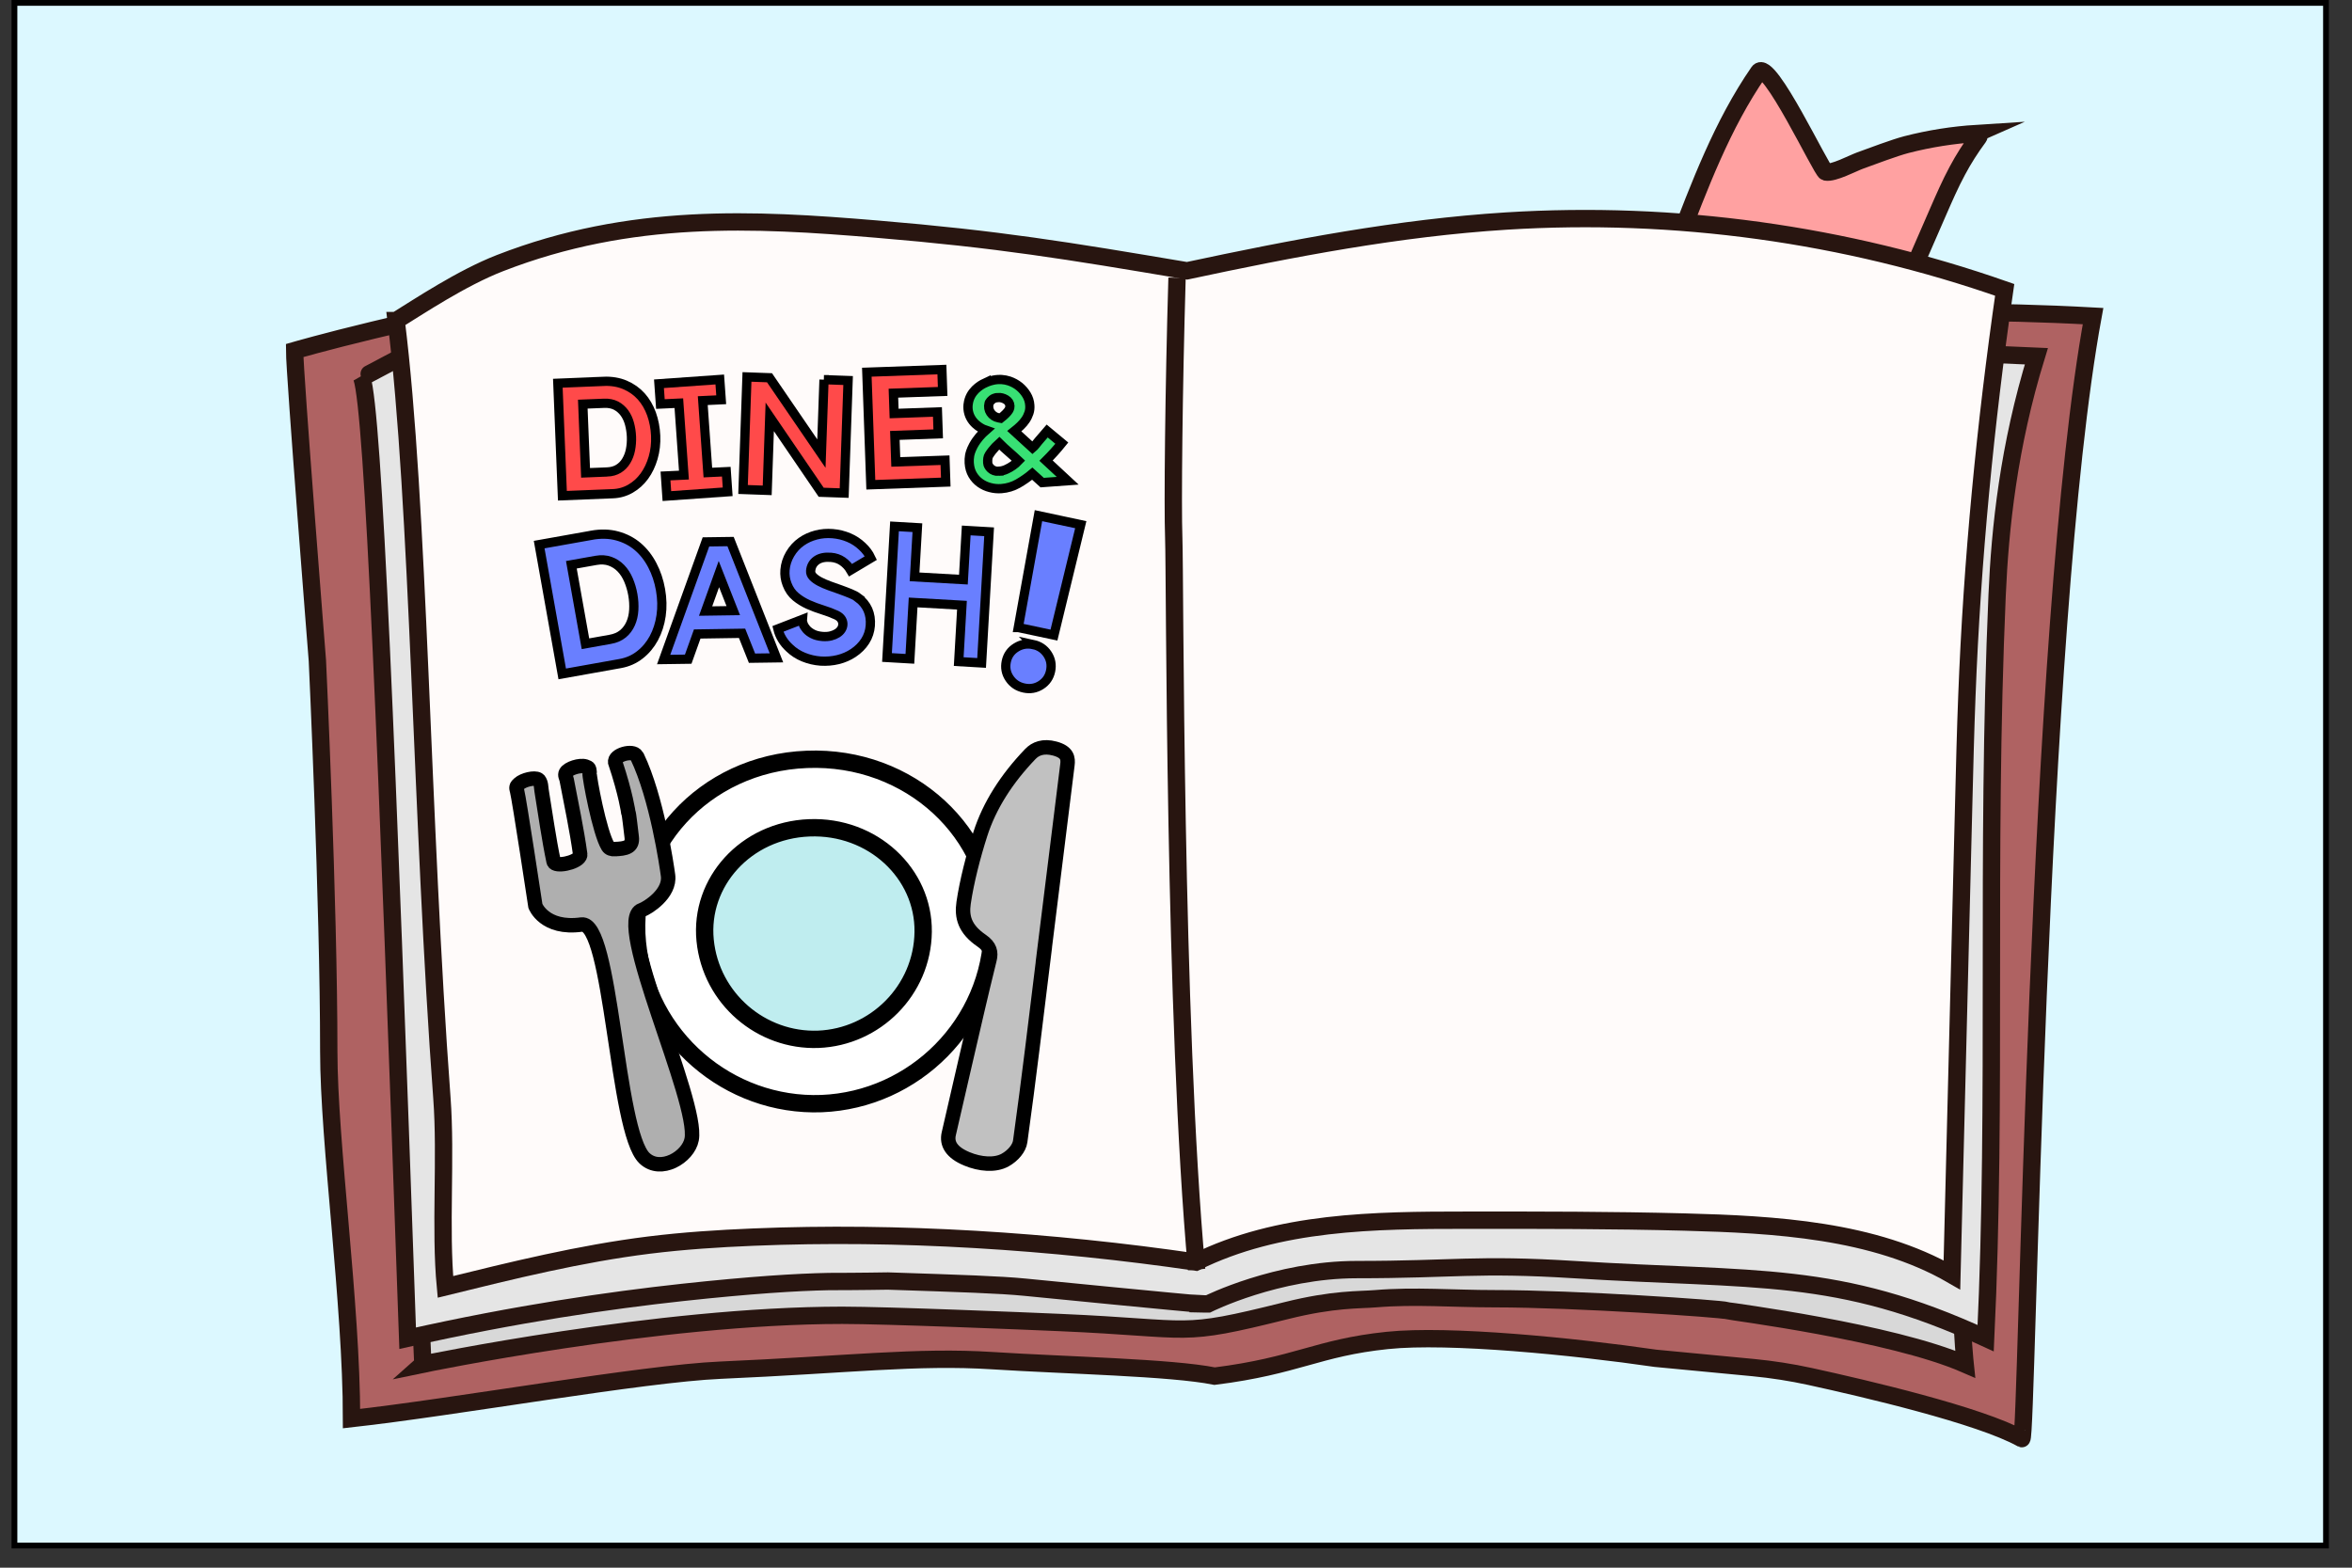 <?xml version="1.0" encoding="UTF-8"?>
<svg xmlns="http://www.w3.org/2000/svg" viewBox="0 0 407 271.33">
  <rect x="0" y="0" width="407" height="271.33" fill="#333333" stroke="none"/>
  <defs>
    <style>
      .cls-1 {
        fill: #af6262;
      }

      .cls-1, .cls-2, .cls-3, .cls-4, .cls-5, .cls-6, .cls-7, .cls-8, .cls-9, .cls-10, .cls-11, .cls-12, .cls-13 {
        stroke-miterlimit: 10;
      }

      .cls-1, .cls-2, .cls-5, .cls-6, .cls-8, .cls-11 {
        stroke: #281510;
      }

      .cls-1, .cls-2, .cls-5, .cls-6, .cls-8, .cls-11, .cls-13 {
        stroke-width: 3px;
      }

      .cls-2 {
        fill: #ffa1a1;
      }

      .cls-3 {
        fill: #afafaf;
      }

      .cls-3, .cls-4 {
        stroke-width: 2.5px;
      }

      .cls-3, .cls-4, .cls-7, .cls-9, .cls-10, .cls-12, .cls-13 {
        stroke: #000;
      }

      .cls-4 {
        fill: #c1c1c1;
      }

      .cls-5 {
        fill: #e5e5e5;
      }

      .cls-6 {
        fill: #d8d8d8;
      }

      .cls-7 {
        fill: #697fff;
      }

      .cls-7, .cls-10, .cls-12 {
        stroke-width: 1.6px;
      }

      .cls-8, .cls-13 {
        fill: none;
      }

      .cls-9 {
        fill: #dcf8ff;
      }

      .cls-10 {
        fill: #38e074;
      }

      .cls-11 {
        fill: #fffbfa;
      }

      .cls-14 {
        fill: #bfedef;
      }

      .cls-14, .cls-15 {
        stroke-width: 0px;
      }

      .cls-12 {
        fill: #ff4a4a;
      }

      .cls-15 {
        fill: #fff;
      }
    </style>
  </defs>
  <g id="Layer_1" data-name="Layer 1">
    <rect class="cls-9" x="2.5" y=".5" width="400" height="267"/>
  </g>
  <g id="Layer_2" data-name="Layer 2">
    <path class="cls-1" d="M240.09,232c10.67-1.11,32.2,1.03,46.37,3.09l16.9,1.61c3.32.32,6.61.83,9.86,1.54,9.47,2.07,29.38,6.72,36.64,10.76h0c.96.35,2.47-140.57,12.33-194.29-35.6-1.96-60.92,1.03-86.66.53-58.61-1.14-100.46,9.41-114.25-.53-25.71-18.53-110.3,5.96-110.3,5.96,0,3.98,3.94,53.67,3.94,53.67,0,0,1.97,41.74,1.97,67.58,0,15.9,3.94,43.73,3.94,63.61,17.87-1.98,50.33-7.79,63.83-8.38,22.18-.97,34.01-2.48,47.07-1.65,12.79.82,30.94,1.17,38.46,2.68,14.26-1.79,17.71-4.91,29.88-6.18Z"/>
    <path class="cls-6" d="M73.16,236.12s40.67-8.47,72.58-8.47c7.92,0,31.42.98,37.68,1.25,23.7,1.03,20.19,2.68,39.16-2.06,8.24-2.06,12.61-1.82,15.46-2.06,6.79-.57,13.39,0,20.61,0,13.98,0,39.28,1.74,40.19,2.06.4.14,28.47,3.7,41.22,9.27,0,0-2.06-19.58,1.03-28.85-39.77-1.49-84.18-2.52-123.95-4.01-29.19-1.09-58.39-2.19-87.6-2.65-7.83-.13-15.66.24-23.47.91-5.68.49-15.86.9-24.66,6.89-1.06.72-9.17,4.44-9.27,2.98-.17-2.32,1.03,24.73,1.03,24.73Z"/>
    <path class="cls-2" d="M342.05,23.11c.34-.02.54.36.34.63-1.37,1.85-2.61,3.79-3.69,5.82-1.22,2.27-2.25,4.63-3.28,6.99-2.19,5.04-4.39,10.07-6.58,15.11-.18.41-.38.85-.76,1.09-.49.31-1.13.2-1.69.07-10.81-2.31-21.78-3.88-32.8-4.71-1.45-2.32-2.04-3.26-3.49-5.58,3.98-10.37,7.9-20.92,14.22-30.07,1.71-2.48,10.9,17.15,11.61,17.31,1.31.28,4.66-1.52,5.94-1.98,1.98-.72,5.98-2.23,8.02-2.76,3.99-1.03,8.07-1.67,12.18-1.93Z"/>
    <path class="cls-5" d="M207.32,225.66c.48.01.95.02.95.02.31,0,.58,0,.78,0,0,0,11.87-5.94,25.72-5.94,17.03,0,20.58-1.06,37.6,0,31.66,1.98,45.51,0,71.24,11.87,1.98-41.56,0-83.11,1.98-128.62.5-11.57,1.98-25.72,6.79-41.33-19.15-.83-38.3-1.66-57.44-2.49-3.63-.16-34.16-1.11-68.84-1.43-63.9-.59-80.99-2.52-112.03-6.19-5.94-.7-21.16-3.43-21.77-1.98-.12.3-29.7,15.76-29.68,15.83,1.98,5.94,4.32,63.41,7.92,166.22,18.85-4.24,35.02-6.56,47.49-7.92,11.99-1.3,19.83-1.78,25.39-1.89,0,0,0,0,0,0,5.06,0,10.23-.09,10.23-.09,12.89.43,19.33.64,23.72,1.07,2.55.25,28.77,2.84,29.95,2.87Z"/>
    <path class="cls-11" d="M68.56,55.48c3.94-2.43,11.29-7.35,17.95-9.94,22.63-8.81,43.97-7.66,65.16-5.89,21.12,1.76,32.84,3.69,53.74,7.22,18.24-3.9,36.62-7.44,55.23-8.61,29.16-1.83,58.69,2.24,86.26,11.91-3.35,23.21-5.64,46.8-6.54,70.23-.24,6.1-.39,12.2-.54,18.3-.68,27.32-1.37,54.64-2.05,81.96-13.49-7.79-30.68-8.74-46.26-9.15-12.58-.33-25.17-.33-37.75-.32-15.94,0-32.54.17-46.82,7.25-24.97-3.65-51.4-5.37-76.62-4.32-6.02.25-12.04.64-18.01,1.38-11.9,1.48-23.58,4.36-35.23,7.23-.96-10.12.16-22.34-.61-32.69-3.57-48.15-3.96-102.9-7.92-134.56Z"/>
    <path class="cls-8" d="M203.68,48.08c-.57,19.29-.77,39.54-.57,45.01.24,6.4,0,83.11,3.96,126.64"/>
    <g>
      <path class="cls-12" d="M104.39,66c1.41-.06,2.67.15,3.77.62,1.1.47,2.03,1.13,2.8,1.98.76.85,1.35,1.86,1.78,3.04.42,1.18.66,2.43.72,3.77s-.09,2.63-.44,3.83c-.35,1.2-.85,2.25-1.51,3.16-.66.91-1.46,1.63-2.39,2.17-.93.54-1.96.84-3.08.88l-8.72.35-.79-19.47,7.87-.32ZM105.04,81.69c.79-.03,1.45-.22,2-.56.55-.34.99-.79,1.33-1.36.34-.56.59-1.2.73-1.92.14-.72.2-1.47.17-2.26s-.15-1.54-.34-2.25-.49-1.34-.87-1.87c-.39-.53-.87-.95-1.45-1.26-.58-.3-1.27-.44-2.05-.41l-3.71.15.48,11.89,3.71-.15Z"/>
      <path class="cls-12" d="M124.55,65.68l.25,3.51-3.19.15.88,12.45,3.19-.15.24,3.48-10.52.74-.24-3.48,3.19-.15-.88-12.45-3.19.15-.25-3.51,10.52-.74Z"/>
      <path class="cls-12" d="M142.58,65.71l4.18.15-.68,19.48-3.98-.14-8.9-13.05-.44,12.72-4.18-.15.68-19.48,3.9.14,8.98,13.13.45-12.8Z"/>
      <path class="cls-12" d="M150.02,64.42l12.97-.46.13,3.79-8.52.3.12,3.52,7.5-.27.13,3.79-7.5.27.16,4.59,8.52-.3.13,3.79-12.97.46-.69-19.48Z"/>
      <path class="cls-10" d="M170.64,66.2c.18-.08,1.02-.45,2.04-.51.33-.02.6,0,.66,0,.43.03.86.11,1.29.25.64.22,1.22.53,1.73.94.51.41.93.9,1.27,1.45.34.56.53,1.16.57,1.8.04.49-.01.94-.15,1.35-.14.41-.32.8-.57,1.17-.24.36-.54.71-.88,1.04-.34.33-.7.64-1.08.94l3.16,2.89c.18-.15.35-.33.51-.54.16-.21.33-.42.5-.62l1.52-1.76,2.53,2.1c-.42.52-.86,1.04-1.32,1.55-.47.52-.94,1.01-1.41,1.48l3.75,3.48-4.42.32-1.71-1.55c-.77.65-1.6,1.22-2.47,1.72-.88.5-1.84.79-2.87.87-.66.05-1.31-.01-1.95-.18-.64-.16-1.22-.43-1.74-.8-.52-.37-.95-.84-1.29-1.41-.34-.57-.54-1.26-.59-2.05-.03-.44,0-.87.07-1.29.05-.26.18-.86.65-1.73.63-1.16,1.47-2.04,2.16-2.64-.27-.09-2.31-.85-2.93-2.87-.35-1.15-.06-2.12.03-2.41.61-1.94,2.46-2.78,2.94-3ZM172.86,81.56c.45-.03.88-.14,1.29-.33s.78-.4,1.09-.62c.36-.25.7-.53,1.01-.86-.56-.53-1.12-1.04-1.68-1.52-.56-.48-1.11-.99-1.65-1.53-.46.41-.87.84-1.24,1.31-.16.2-.34.45-.53.75-.2.3-.27.76-.23,1.38,0,.13.06.29.15.47s.22.34.38.49c.16.15.35.27.59.36.23.09.51.13.82.11ZM172.67,68.81c-.42.03-.74.14-.97.32-.23.19-.4.38-.51.57-.01.03-.03.07-.04.13-.31,1.13.46,2.27,1.64,2.49l.37.07c.38-.3.68-.56.9-.79.22-.23.38-.42.48-.58s.16-.3.19-.43c.02-.13.03-.24.03-.34-.03-.47-.27-.84-.71-1.1-.44-.26-.9-.38-1.38-.34Z"/>
      <path class="cls-7" d="M102.35,92.64c1.62-.29,3.11-.25,4.46.12,1.35.37,2.53.98,3.54,1.84,1.01.86,1.86,1.94,2.53,3.23.68,1.29,1.15,2.71,1.42,4.24s.31,3.06.1,4.49c-.21,1.44-.63,2.73-1.25,3.89-.62,1.15-1.43,2.12-2.42,2.89-.99.78-2.13,1.28-3.42,1.51l-10.02,1.79-3.99-22.38,9.04-1.61ZM105.58,110.66c.9-.16,1.64-.48,2.22-.96.58-.48,1.02-1.08,1.33-1.78.31-.7.49-1.48.54-2.34.05-.85,0-1.73-.16-2.64s-.41-1.75-.75-2.55-.77-1.47-1.31-2.03c-.53-.55-1.16-.96-1.88-1.22-.72-.26-1.53-.31-2.44-.15l-4.26.76,2.44,13.67,4.26-.76Z"/>
      <path class="cls-7" d="M126.42,93.73l7.94,20.13-4.23.06-1.72-4.31-7.76.12-1.56,4.36-4.25.06,7.32-20.36,4.25-.06ZM126.89,105.69l-2.49-6.33-2.3,6.4,4.79-.07Z"/>
      <path class="cls-7" d="M148.47,103.45c.77.57,1.34,1.26,1.71,2.08.36.82.5,1.74.42,2.77-.08.96-.37,1.85-.88,2.65-.51.8-1.2,1.49-2.07,2.07-.78.52-1.66.9-2.62,1.14-.96.24-1.97.32-3.02.26-1.05-.08-2.03-.31-2.96-.69-.93-.38-1.73-.9-2.42-1.56-1.04-.95-1.71-2.06-2.02-3.32l4.23-1.64c-.02.2.03.46.14.77s.3.62.57.93c.27.31.63.58,1.08.81.45.24,1.01.38,1.69.44.54.04,1.03.01,1.46-.1.43-.11.79-.26,1.09-.45.3-.19.53-.41.7-.67.17-.26.26-.53.28-.81.03-.32-.05-.63-.23-.93-.18-.3-.48-.54-.89-.74-.75-.34-1.55-.65-2.4-.91-.85-.26-1.67-.57-2.46-.92-.79-.36-1.52-.8-2.17-1.34-.66-.54-1.16-1.26-1.5-2.15-.31-.79-.43-1.62-.36-2.49.08-.97.37-1.88.88-2.75s1.17-1.59,1.97-2.15c.76-.53,1.6-.91,2.52-1.15s1.87-.32,2.86-.24,1.92.31,2.8.68c.88.37,1.65.88,2.32,1.52.65.6,1.16,1.28,1.51,2.03l-3.5,2.09c-.36-.62-.83-1.12-1.41-1.53-.58-.4-1.25-.63-2.01-.69-1.05-.08-1.87.09-2.49.53-.61.44-.95,1.05-1.01,1.83-.03.36.11.7.4,1,.3.31.69.59,1.19.85.49.26,1.06.5,1.68.73.63.22,1.25.44,1.86.66.62.22,1.2.45,1.75.67s.99.46,1.32.71Z"/>
      <path class="cls-7" d="M167.2,91.81l3.96.23-1.3,22.7-3.96-.23.56-9.76-8.45-.48-.56,9.76-3.96-.23,1.3-22.7,3.96.23-.49,8.51,8.45.48.49-8.51Z"/>
      <path class="cls-7" d="M178.78,111.55c1.07.23,1.89.78,2.48,1.67.58.88.76,1.85.54,2.91s-.78,1.87-1.67,2.44c-.89.57-1.87.74-2.94.51s-1.9-.78-2.5-1.67c-.6-.88-.78-1.86-.56-2.91s.79-1.87,1.7-2.43c.91-.57,1.89-.74,2.96-.51ZM176.21,108.61l3.49-19.36,7.32,1.56-4.64,19.11-6.17-1.31Z"/>
    </g>
    <g>
      <path class="cls-15" d="M171.72,160.74c-.21,16.48-13.5,29.63-29.55,30.27-16.05.61-30.25-11.47-31.87-27.87-1.62-16.37,11.43-31.02,29.32-31.71,17.88-.71,32.32,12.86,32.1,29.31Z"/>
      <path class="cls-13" d="M171.72,160.74c-.21,16.48-13.5,29.63-29.55,30.27-16.05.61-30.25-11.47-31.87-27.87-1.62-16.37,11.43-31.02,29.32-31.71,17.88-.71,32.32,12.86,32.1,29.31Z"/>
    </g>
    <g>
      <path class="cls-14" d="M159.75,161.29c-.13,10.12-8.29,18.2-18.15,18.59-9.86.37-18.58-7.04-19.58-17.12-1-10.06,7.02-19.05,18.01-19.48,10.98-.44,19.85,7.9,19.72,18Z"/>
      <path class="cls-13" d="M159.75,161.29c-.13,10.12-8.29,18.2-18.15,18.59-9.86.37-18.58-7.04-19.58-17.12-1-10.06,7.02-19.05,18.01-19.48,10.98-.44,19.85,7.9,19.72,18Z"/>
    </g>
    <g>
      <path class="cls-3" d="M106.4,146.96c1.83-.07,3.16-.3,2.91-2.12-.18-1.31-.45-4.15-.58-4.22,0,0-.43-3.17-2.26-8.65,0,0,0-.01,0-.02-.3-1.29,3.08-2.23,3.69-1.12.03.05.08.1.11.15,3.39,7.09,5.09,18.73,5.33,20.53.43,3.17-3.55,5.65-4.56,6-5.13,1.78,9.9,33.06,8.65,39.69-.58,3.08-5.37,5.91-8.16,3.27-4.94-4.7-5.63-41.18-10.91-40.45-6.42.88-7.97-3.21-7.97-3.21,0,0-2.8-18.53-3.18-19.96-.02-.09-.23-.58.05-.9.09-.1.19-.2.3-.3.75-.69,2.67-1.14,3.32-.74.05.03.08.06.11.09.42.53.37,1.22.47,1.85.67,4.1,1.23,8.22,2.08,12.27,0,0,0,.01,0,.02.25.97,3.95.22,4.52-.91.06-.13.09-.24.08-.35-.6-4.35-1.52-8.62-2.34-12.92-.08-.4-.37-.78-.14-1.22h0c.4-.75,2.42-1.39,3.4-1.08.14.05.28.1.39.16.17.09.23.22.26.37.06.32.07.58.06.62-.09.59,1.72,10.36,3.18,12.68.24.38.67.5,1.17.48Z"/>
      <path class="cls-4" d="M180.64,165.23c-1.33,10.78-2.6,21.56-4.1,32.32-.16,1.18-1.22,2.45-2.59,3.22-1.75.98-4.35.76-6.65-.2-2.64-1.1-3.52-2.61-3.12-4.34.94-4.08,1.87-8.16,2.82-12.24,1.39-5.98,2.75-11.96,4.23-17.92.3-1.2.12-2.25-1.38-3.27-2.93-2-3.46-4.12-3.1-6.55.54-3.68,1.67-8.09,2.9-11.92,1.58-4.94,4.56-9.56,8.6-13.78.02-.02.04-.04.06-.06.86-.9,2.21-1.47,4.22-.93,2.18.59,2.33,1.67,2.18,2.83-1.37,10.94-2.72,21.89-4.08,32.84Z"/>
    </g>
  </g>
</svg>